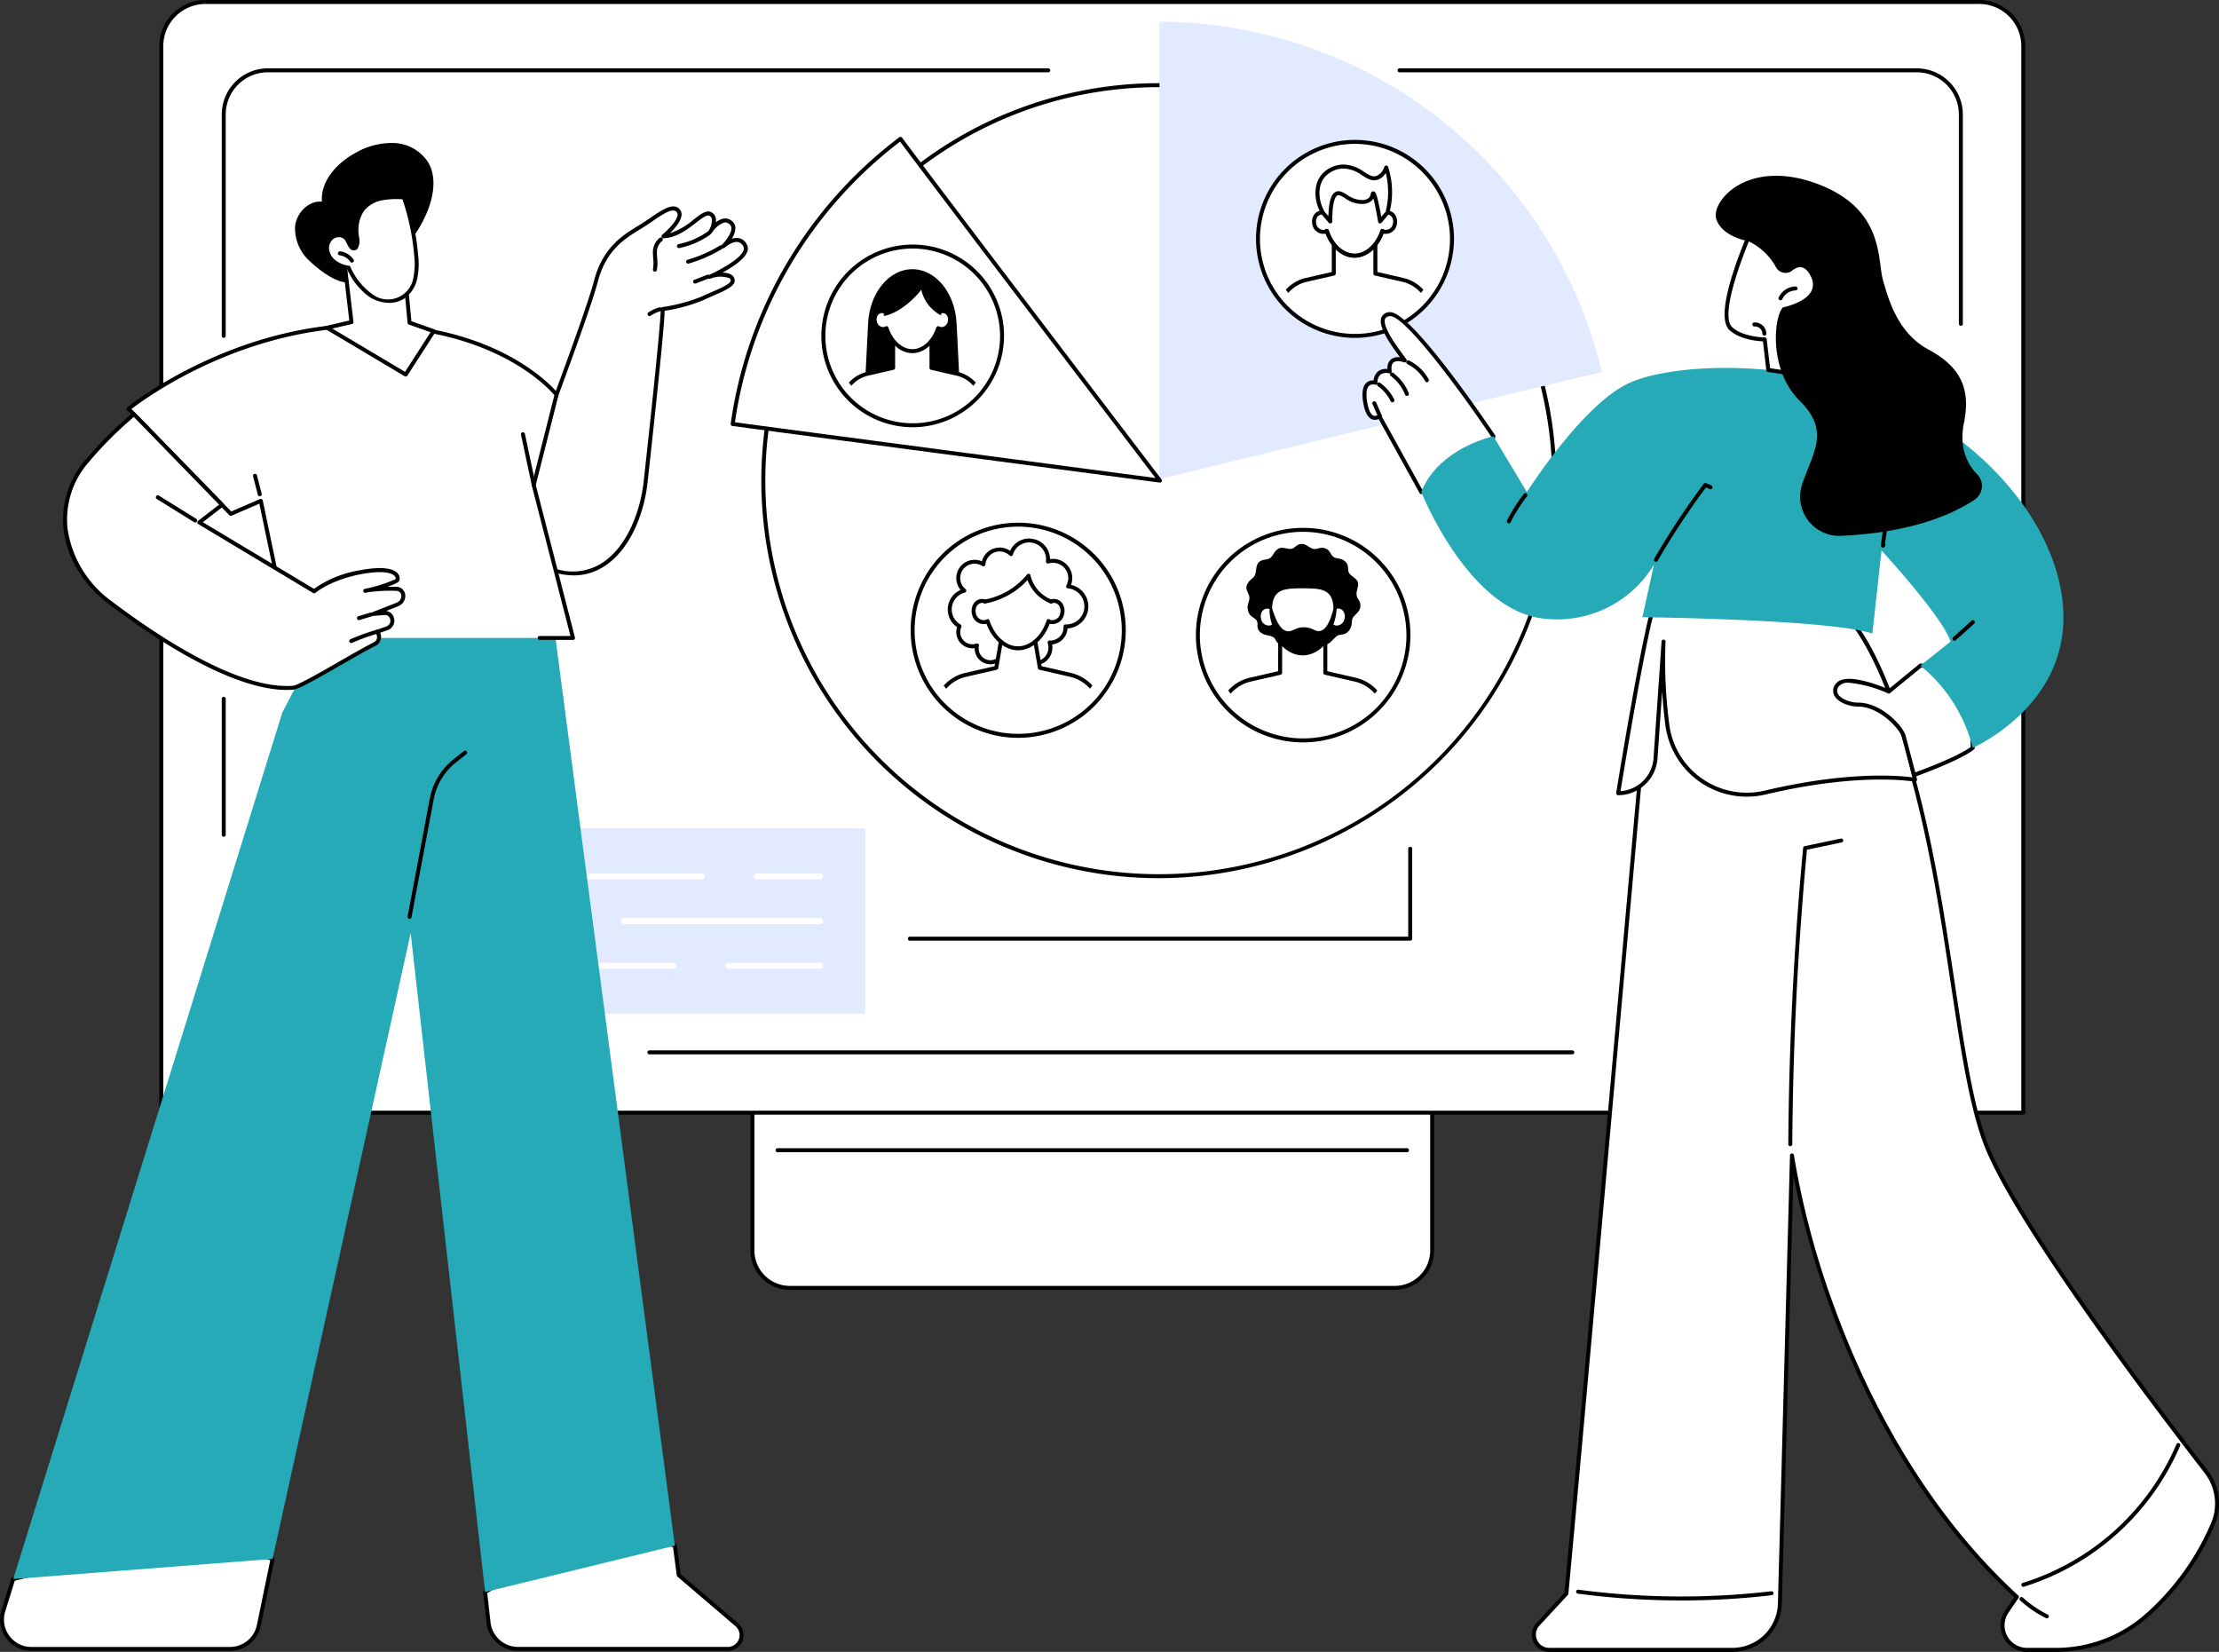 <svg id="Grupo_1101442" data-name="Grupo 1101442" xmlns="http://www.w3.org/2000/svg" xmlns:xlink="http://www.w3.org/1999/xlink" width="392.024" height="291.804" viewBox="0 0 392.024 291.804">
  <rect x="0" y="0" width="392.024" height="291.804" fill="#333333" stroke="none"/>
  <defs>
    <clipPath id="clip-path">
      <rect id="Rectángulo_402249" data-name="Rectángulo 402249" width="392.024" height="291.804" fill="none"/>
    </clipPath>
    <clipPath id="clip-path-2">
      <path id="Trazado_877529" data-name="Trazado 877529" d="M923.754,299.241a13.884,13.884,0,1,0,13.884-13.825,13.854,13.854,0,0,0-13.884,13.825" transform="translate(-923.754 -285.416)" fill="none"/>
    </clipPath>
    <clipPath id="clip-path-4">
      <path id="Trazado_877538" data-name="Trazado 877538" d="M1406.282,185.532a15.073,15.073,0,1,0,15.073-15.009,15.041,15.041,0,0,0-15.073,15.009" transform="translate(-1406.282 -170.523)" fill="none"/>
    </clipPath>
    <clipPath id="clip-path-6">
      <path id="Trazado_877553" data-name="Trazado 877553" d="M1025.363,612.089a16.358,16.358,0,1,0,16.358-16.337,16.347,16.347,0,0,0-16.358,16.337" transform="translate(-1025.363 -595.752)" fill="none"/>
    </clipPath>
    <clipPath id="clip-path-8">
      <path id="Trazado_877561" data-name="Trazado 877561" d="M1340.747,617.771a16.358,16.358,0,1,0,16.358-16.289,16.324,16.324,0,0,0-16.358,16.289" transform="translate(-1340.747 -601.482)" fill="none"/>
    </clipPath>
  </defs>
  <g id="Grupo_1101425" data-name="Grupo 1101425">
    <g id="Grupo_1101424" data-name="Grupo 1101424" clip-path="url(#clip-path)">
      <path id="Trazado_877507" data-name="Trazado 877507" d="M947.125,1259.182H840.247a6.605,6.605,0,0,1-6.605-6.6V1227.4H953.731v25.18a6.605,6.605,0,0,1-6.605,6.6" transform="translate(-700.713 -1031.682)" fill="#fff"/>
      <path id="Trazado_877508" data-name="Trazado 877508" d="M945.276,1257.685H838.4a6.964,6.964,0,0,1-6.956-6.956V1225.55a.35.35,0,0,1,.351-.351H951.881a.351.351,0,0,1,.351.351v25.179a6.964,6.964,0,0,1-6.956,6.956M832.143,1225.9v24.829a6.262,6.262,0,0,0,6.255,6.255H945.276a6.262,6.262,0,0,0,6.255-6.255V1225.9Z" transform="translate(-698.864 -1029.834)"/>
      <path id="Trazado_877509" data-name="Trazado 877509" d="M970.992,1272.721H859.851a.351.351,0,1,1,0-.7H970.992a.351.351,0,1,1,0,.7" transform="translate(-722.448 -1069.189)"/>
      <path id="Trazado_877510" data-name="Trazado 877510" d="M507.672,198.4H178.722V9.993A7.794,7.794,0,0,1,186.516,2.2H499.878a7.793,7.793,0,0,1,7.793,7.794Z" transform="translate(-150.224 -1.848)" fill="#fff"/>
      <path id="Trazado_877511" data-name="Trazado 877511" d="M505.824,196.9H176.874a.351.351,0,0,1-.351-.351V8.144A8.153,8.153,0,0,1,184.667,0H498.03a8.153,8.153,0,0,1,8.144,8.144V196.549a.351.351,0,0,1-.351.351m-328.6-.7H505.473V8.144A7.451,7.451,0,0,0,498.03.7H184.667a7.451,7.451,0,0,0-7.443,7.443Z" transform="translate(-148.375)"/>
      <path id="Trazado_877512" data-name="Trazado 877512" d="M1647.823,121.193a.351.351,0,0,1-.351-.351V83.849a7.451,7.451,0,0,0-7.443-7.443H1548.64a.351.351,0,0,1,0-.7h91.389a8.153,8.153,0,0,1,8.144,8.144v36.994a.35.35,0,0,1-.35.351" transform="translate(-1301.407 -63.633)"/>
      <path id="Trazado_877513" data-name="Trazado 877513" d="M246.058,123.32a.351.351,0,0,1-.351-.351V83.849a8.153,8.153,0,0,1,8.144-8.144h137.9a.351.351,0,0,1,0,.7h-137.9a7.451,7.451,0,0,0-7.443,7.443V122.97a.351.351,0,0,1-.351.351" transform="translate(-206.528 -63.633)"/>
      <path id="Trazado_877514" data-name="Trazado 877514" d="M246.058,796.495a.351.351,0,0,1-.351-.351V772.1a.351.351,0,0,1,.7,0v24.048a.351.351,0,0,1-.351.351" transform="translate(-206.528 -648.687)"/>
      <path id="Trazado_877515" data-name="Trazado 877515" d="M880.791,1164.326h-163a.351.351,0,1,1,0-.7h163a.351.351,0,1,1,0,.7" transform="translate(-603.038 -978.079)"/>
      <path id="Trazado_877516" data-name="Trazado 877516" d="M984.6,164.21a69.949,69.949,0,1,1-69.948-69.866A69.907,69.907,0,0,1,984.6,164.21" transform="translate(-710.011 -79.3)" fill="#fff"/>
      <path id="Trazado_877517" data-name="Trazado 877517" d="M912.8,232.578a70.217,70.217,0,1,1,70.3-70.217,70.338,70.338,0,0,1-70.3,70.217m0-139.732a69.515,69.515,0,1,0,69.6,69.515,69.635,69.635,0,0,0-69.6-69.515" transform="translate(-708.163 -77.451)"/>
      <path id="Trazado_877518" data-name="Trazado 877518" d="M1362.791,85.994a80.556,80.556,0,0,0-78.163-61.9V104.89s65.132-15.891,78.163-18.9" transform="translate(-1079.787 -20.255)" fill="#e2eaff"/>
      <path id="Trazado_877519" data-name="Trazado 877519" d="M841.412,153.829A75.98,75.98,0,0,0,811.764,204.2c18.5,2.473,75.486,10,75.486,10s-38.322-50.247-45.837-60.367" transform="translate(-682.324 -129.3)" fill="#fff"/>
      <path id="Trazado_877520" data-name="Trazado 877520" d="M885.4,212.7a.341.341,0,0,1-.046,0c-.57-.075-57.2-7.554-75.486-10a.351.351,0,0,1-.3-.4,76.729,76.729,0,0,1,29.785-50.6.351.351,0,0,1,.492.072c7.428,10,45.451,59.86,45.834,60.363a.351.351,0,0,1-.279.563m-75.089-10.65c17.4,2.324,67.222,8.906,74.3,9.841-4.536-5.949-37.716-49.472-45.118-59.416a76.034,76.034,0,0,0-29.181,49.575" transform="translate(-680.475 -127.452)"/>
      <path id="Trazado_877521" data-name="Trazado 877521" d="M943.116,288.913a15.852,15.852,0,1,1-15.851-15.785,15.818,15.818,0,0,1,15.851,15.785" transform="translate(-766.083 -229.576)" fill="#fff"/>
      <path id="Trazado_877522" data-name="Trazado 877522" d="M925.415,303.2a16.136,16.136,0,1,1,16.2-16.135,16.187,16.187,0,0,1-16.2,16.135m0-31.569a15.434,15.434,0,1,0,15.5,15.434,15.485,15.485,0,0,0-15.5-15.434" transform="translate(-764.234 -227.727)"/>
    </g>
  </g>
  <g id="Grupo_1101427" data-name="Grupo 1101427" transform="translate(147.298 45.511)">
    <g id="Grupo_1101426" data-name="Grupo 1101426" clip-path="url(#clip-path-2)">
      <path id="Trazado_877523" data-name="Trazado 877523" d="M974.929,319.483l-.589-11.71c-.27-5.37-3.688-9.545-7.815-9.545s-7.545,4.175-7.815,9.545l-.589,11.71Z" transform="translate(-952.642 -296.185)"/>
      <path id="Trazado_877524" data-name="Trazado 877524" d="M949.519,383.062a5.962,5.962,0,0,0-4.4-4.143l-4.467-1.025v-5.618h-6.772v5.618l-4.467,1.025a5.962,5.962,0,0,0-4.4,4.143l-1.7,8.964h27.907Z" transform="translate(-923.386 -358.427)" fill="#fff"/>
      <path id="Trazado_877525" data-name="Trazado 877525" d="M949.374,390.528H921.467a.35.35,0,0,1-.344-.416l1.7-8.964a6.325,6.325,0,0,1,4.663-4.419l4.194-.962v-5.339a.351.351,0,0,1,.351-.351h6.772a.351.351,0,0,1,.351.351v5.339l4.195.962a6.316,6.316,0,0,1,4.655,4.387c0,.01.006.021.008.032l1.7,8.964a.35.35,0,0,1-.344.416m-27.484-.7h27.06l-1.622-8.531a5.614,5.614,0,0,0-4.133-3.884l-4.467-1.024a.351.351,0,0,1-.272-.342v-5.267h-6.07v5.267a.351.351,0,0,1-.272.342l-4.467,1.024a5.615,5.615,0,0,0-4.139,3.9Z" transform="translate(-921.537 -356.577)"/>
      <path id="Trazado_877526" data-name="Trazado 877526" d="M981.363,317.514a1.211,1.211,0,0,0-.728.051c-.2-3.12-2.334-5.236-4.943-5.236s-4.747,2.116-4.943,5.236a1.211,1.211,0,0,0-.728-.051,1.626,1.626,0,0,0,.777,3.114,1.173,1.173,0,0,0,.328-.138c.755,2.3,2.515,4.068,4.566,4.068s3.812-1.764,4.566-4.068a1.173,1.173,0,0,0,.327.138,1.626,1.626,0,0,0,.777-3.114" transform="translate(-961.809 -308.038)" fill="#fff"/>
      <path id="Trazado_877527" data-name="Trazado 877527" d="M973.845,323.059c-1.988,0-3.868-1.572-4.772-3.95l-.037.01a1.853,1.853,0,0,1-2.139-1.484,2.081,2.081,0,0,1,.21-1.567,1.6,1.6,0,0,1,.983-.743,1.515,1.515,0,0,1,.5-.038c.357-3.012,2.514-5.157,5.256-5.157s4.9,2.145,5.257,5.157a1.527,1.527,0,0,1,.5.038,1.6,1.6,0,0,1,.983.743,2.081,2.081,0,0,1,.21,1.567,1.855,1.855,0,0,1-2.139,1.484l-.037-.01c-.9,2.378-2.785,3.95-4.773,3.95m-4.566-4.769a.351.351,0,0,1,.333.242c.75,2.289,2.451,3.826,4.233,3.826s3.484-1.538,4.233-3.826a.351.351,0,0,1,.515-.191.825.825,0,0,0,.23.1,1.159,1.159,0,0,0,1.29-.973,1.376,1.376,0,0,0-.131-1.036.9.9,0,0,0-.55-.424.858.858,0,0,0-.518.038.351.351,0,0,1-.475-.306c-.179-2.843-2.111-4.907-4.594-4.907s-4.414,2.064-4.593,4.907a.351.351,0,0,1-.475.306.859.859,0,0,0-.519-.038.9.9,0,0,0-.551.424,1.377,1.377,0,0,0-.131,1.036,1.159,1.159,0,0,0,1.29.973.825.825,0,0,0,.23-.1.351.351,0,0,1,.182-.051" transform="translate(-959.962 -306.188)"/>
      <path id="Trazado_877528" data-name="Trazado 877528" d="M979.1,313.859c2.472-.463,5.049-2.656,6.6-4.631a6.78,6.78,0,0,0,3.5,4.524s.778-6.983-5.066-6.758-5.026,6.865-5.026,6.865" transform="translate(-970.24 -303.549)"/>
    </g>
  </g>
  <g id="Grupo_1101429" data-name="Grupo 1101429">
    <g id="Grupo_1101428" data-name="Grupo 1101428" clip-path="url(#clip-path)">
      <path id="Trazado_877530" data-name="Trazado 877530" d="M1427.3,174.319a17.209,17.209,0,1,1-17.209-17.136,17.173,17.173,0,0,1,17.209,17.136" transform="translate(-1170.782 -132.119)" fill="#fff"/>
      <path id="Trazado_877531" data-name="Trazado 877531" d="M1408.245,189.957a17.487,17.487,0,1,1,17.56-17.487,17.543,17.543,0,0,1-17.56,17.487m0-34.273A16.786,16.786,0,1,0,1425.1,172.47a16.841,16.841,0,0,0-16.858-16.786" transform="translate(-1168.933 -130.27)"/>
    </g>
  </g>
  <g id="Grupo_1101431" data-name="Grupo 1101431" transform="translate(224.239 27.191)">
    <g id="Grupo_1101430" data-name="Grupo 1101430" clip-path="url(#clip-path-4)">
      <path id="Trazado_877532" data-name="Trazado 877532" d="M1434.255,284.766h-30.3a.351.351,0,0,1-.344-.416l1.85-9.732a6.835,6.835,0,0,1,5.039-4.774l4.577-1.05v-5.819a.351.351,0,0,1,.351-.351h7.351a.351.351,0,0,1,.351.351v5.819l4.577,1.05a6.827,6.827,0,0,1,5.031,4.742.3.3,0,0,1,.008.032l1.85,9.732a.351.351,0,0,1-.345.416m-29.873-.7h29.45l-1.768-9.3a6.126,6.126,0,0,0-4.51-4.238l-4.85-1.112a.351.351,0,0,1-.272-.342v-5.748h-6.65v5.748a.351.351,0,0,1-.272.342l-4.849,1.112a6.125,6.125,0,0,0-4.515,4.254Z" transform="translate(-1404.033 -247.937)"/>
      <path id="Trazado_877533" data-name="Trazado 877533" d="M1469.133,206.36a1.3,1.3,0,0,0-.782.055c-.212-3.354-2.51-5.629-5.315-5.629s-5.1,2.275-5.315,5.629a1.3,1.3,0,0,0-.782-.055,1.748,1.748,0,0,0,.836,3.348,1.269,1.269,0,0,0,.352-.149c.812,2.477,2.7,4.374,4.909,4.374s4.1-1.9,4.91-4.374a1.261,1.261,0,0,0,.352.149,1.748,1.748,0,0,0,.836-3.348" transform="translate(-1447.963 -195.96)" fill="#fff"/>
      <path id="Trazado_877534" data-name="Trazado 877534" d="M1461.19,212.435c-2.132,0-4.151-1.694-5.115-4.253l-.062.017a1.965,1.965,0,0,1-2.268-1.577,2.213,2.213,0,0,1,.224-1.665,1.692,1.692,0,0,1,1.04-.787,1.614,1.614,0,0,1,.553-.038c.373-3.239,2.686-5.547,5.628-5.547s5.255,2.309,5.628,5.547a1.615,1.615,0,0,1,.554.038,1.694,1.694,0,0,1,1.041.787,2.212,2.212,0,0,1,.223,1.665,1.967,1.967,0,0,1-2.268,1.577l-.062-.017c-.964,2.559-2.982,4.252-5.115,4.252m-4.91-5.075a.35.35,0,0,1,.333.242c.81,2.472,2.649,4.132,4.576,4.132s3.767-1.661,4.576-4.132a.351.351,0,0,1,.515-.191.92.92,0,0,0,.254.108,1.274,1.274,0,0,0,1.419-1.066,1.507,1.507,0,0,0-.144-1.134.992.992,0,0,0-.608-.468.947.947,0,0,0-.573.042.351.351,0,0,1-.475-.306c-.193-3.072-2.281-5.3-4.965-5.3s-4.771,2.229-4.965,5.3a.351.351,0,0,1-.475.306.956.956,0,0,0-.573-.042.991.991,0,0,0-.608.468,1.506,1.506,0,0,0-.144,1.134,1.271,1.271,0,0,0,1.419,1.066.908.908,0,0,0,.255-.108.348.348,0,0,1,.181-.051" transform="translate(-1446.117 -194.11)"/>
      <path id="Trazado_877535" data-name="Trazado 877535" d="M1473.079,258.688c-2.231,0-4.338-1.855-5.243-4.615a.351.351,0,1,1,.666-.218c.81,2.472,2.649,4.132,4.576,4.132s3.767-1.661,4.576-4.132a.351.351,0,0,1,.667.218c-.9,2.761-3.011,4.615-5.243,4.615" transform="translate(-1458.007 -240.363)"/>
      <path id="Trazado_877536" data-name="Trazado 877536" d="M1460.637,186.12c-1.338,1.591-1.366,4.188-.076,6.516l1.321,1.546c-.013-3.759.613-4.772,1.221-4.957,1-.306,2.192,1.569,4.369,1.523a2.084,2.084,0,0,0,1.528-.539c.391-.437.332-.972.45-.983.194-.019.546,1,1.221,4.957l1.3-1.558a14.219,14.219,0,0,0-.207-7.972,2.964,2.964,0,0,1-1.61,1.822c-1.757.579-3.074-2-5.89-1.991a4.874,4.874,0,0,0-3.632,1.638" transform="translate(-1451.109 -182.256)" fill="#fff"/>
      <path id="Trazado_877537" data-name="Trazado 877537" d="M1460.071,192.683a.351.351,0,0,1-.267-.123l-1.321-1.546a.4.4,0,0,1-.04-.058c-1.354-2.442-1.308-5.22.114-6.911a5.211,5.211,0,0,1,3.9-1.763h.009a6.465,6.465,0,0,1,3.559,1.289c.84.533,1.505.954,2.213.72a2.565,2.565,0,0,0,1.4-1.621.35.35,0,0,1,.658.026,14.576,14.576,0,0,1,.212,8.168.349.349,0,0,1-.07.136l-1.3,1.558a.351.351,0,0,1-.615-.166c-.4-2.329-.666-3.519-.835-4.126a1.669,1.669,0,0,1-.229.328,2.413,2.413,0,0,1-1.782.656,5.3,5.3,0,0,1-3.024-1.039c-.51-.317-.951-.59-1.25-.5s-.986.722-.972,4.62a.35.35,0,0,1-.351.352m7.633-5.663c.337,0,.635.34,1.372,4.508l.769-.918a13.867,13.867,0,0,0,.021-6.85,2.685,2.685,0,0,1-1.409,1.2c-1.025.338-1.891-.212-2.808-.793a5.807,5.807,0,0,0-3.183-1.18h-.008a4.491,4.491,0,0,0-3.364,1.513c-1.231,1.464-1.252,3.907-.055,6.089l.692.809c.076-2.685.545-4.076,1.458-4.355.6-.184,1.168.167,1.824.574a4.7,4.7,0,0,0,2.639.934,1.764,1.764,0,0,0,1.275-.423,1.312,1.312,0,0,0,.276-.616c.039-.17.105-.454.4-.482.033,0,.066-.006.1-.006m-8.878-2.75h0Z" transform="translate(-1449.298 -180.407)"/>
    </g>
  </g>
  <g id="Grupo_1101433" data-name="Grupo 1101433">
    <g id="Grupo_1101432" data-name="Grupo 1101432" clip-path="url(#clip-path)">
      <path id="Trazado_877539" data-name="Trazado 877539" d="M1048.176,599.883a18.676,18.676,0,1,1-18.676-18.652,18.664,18.664,0,0,1,18.676,18.652" transform="translate(-849.642 -488.55)" fill="#fff"/>
      <path id="Trazado_877540" data-name="Trazado 877540" d="M1027.652,617.037a19,19,0,1,1,19.027-19,19.037,19.037,0,0,1-19.027,19m0-37.305a18.3,18.3,0,1,0,18.325,18.3,18.335,18.335,0,0,0-18.325-18.3" transform="translate(-847.794 -486.701)"/>
    </g>
  </g>
  <g id="Grupo_1101435" data-name="Grupo 1101435" transform="translate(163.5 94.996)">
    <g id="Grupo_1101434" data-name="Grupo 1101434" clip-path="url(#clip-path-6)">
      <path id="Trazado_877541" data-name="Trazado 877541" d="M1073.171,606.923a3.047,3.047,0,0,0-3.567-4.384,3.338,3.338,0,0,0-6.523-1.318,5.5,5.5,0,0,1-6.438,1.349,2.876,2.876,0,0,0-1.81,5.115,3.414,3.414,0,0,0-.845,6.278,2.5,2.5,0,0,0,3.093,3.4,2.421,2.421,0,1,0,4.781.537c0-1.336,2.589-1.734,2.589-.191a2.8,2.8,0,1,0,5.45-.883c.048,0,.1.007.145.007a2.671,2.671,0,0,0,2.672-2.669c0-.059-.005-.116-.009-.174.045,0,.089.007.134.007a3.544,3.544,0,0,0,.327-7.073" transform="translate(-1047.97 -598.32)" fill="#fff"/>
      <path id="Trazado_877542" data-name="Trazado 877542" d="M1065.4,619a3.15,3.15,0,0,1-3.149-3.145c0-.561-.469-.645-.749-.645-.55,0-1.138.336-1.138.835a2.772,2.772,0,0,1-5.545,0c0-.026,0-.052,0-.078a2.793,2.793,0,0,1-.4.029,2.858,2.858,0,0,1-2.856-2.853,2.81,2.81,0,0,1,.144-.892,3.763,3.763,0,0,1,.625-6.568,3.228,3.228,0,0,1,3.756-5.047,3.254,3.254,0,0,1,3.132-2.44,3.21,3.21,0,0,1,1.853.585,3.69,3.69,0,0,1,7.057,1.458,3.394,3.394,0,0,1,3.705,4.555,3.895,3.895,0,0,1-.62,7.693,3.027,3.027,0,0,1-2.715,2.827,3.111,3.111,0,0,1,.048.54A3.15,3.15,0,0,1,1065.4,619m-3.9-4.49a1.326,1.326,0,0,1,1.45,1.346,2.447,2.447,0,1,0,4.767-.772.351.351,0,0,1,.352-.461l.049,0c.025,0,.051,0,.077,0a2.322,2.322,0,0,0,2.321-2.318c0-.038,0-.075-.005-.113l0-.038a.351.351,0,0,1,.363-.373l.065,0,.056,0a3.193,3.193,0,0,0,.295-6.373.351.351,0,0,1-.275-.52,2.7,2.7,0,0,0-3.157-3.879.351.351,0,0,1-.452-.375,3.09,3.09,0,0,0,.023-.355,2.989,2.989,0,0,0-5.86-.826.351.351,0,0,1-.582.154,2.518,2.518,0,0,0-1.766-.72,2.543,2.543,0,0,0-2.52,2.307.351.351,0,0,1-.539.265,2.526,2.526,0,0,0-2.957,4.088.351.351,0,0,1-.134.612,3.063,3.063,0,0,0-.758,5.634.351.351,0,0,1,.145.45,2.128,2.128,0,0,0-.195.889,2.151,2.151,0,0,0,2.854,2.033.35.35,0,0,1,.455.409,2.07,2.07,0,1,0,4.089.459,1.721,1.721,0,0,1,1.84-1.537" transform="translate(-1046.12 -596.471)"/>
      <path id="Trazado_877543" data-name="Trazado 877543" d="M1050.539,736.4l-9.252-2.128-9.252,2.128a7.033,7.033,0,0,0-5.181,4.9l-2.008,10.593h32.881l-2.008-10.593a7.034,7.034,0,0,0-5.18-4.9" transform="translate(-1024.928 -712.183)" fill="#fff"/>
      <path id="Trazado_877544" data-name="Trazado 877544" d="M1055.878,750.391H1023a.35.35,0,0,1-.344-.416l2.008-10.593a7.4,7.4,0,0,1,5.446-5.172l9.252-2.128a.35.35,0,0,1,.158,0l9.252,2.128a7.388,7.388,0,0,1,5.439,5.14l2.016,10.625a.351.351,0,0,1-.345.416m-32.457-.7h32.034l-1.929-10.177a6.678,6.678,0,0,0-4.915-4.619l-9.173-2.11-9.173,2.11a6.686,6.686,0,0,0-4.922,4.652Z" transform="translate(-1023.08 -710.336)"/>
      <path id="Trazado_877545" data-name="Trazado 877545" d="M1103.231,705.573l1.234-7.18h5.415l1.22,7.1Z" transform="translate(-1090.814 -682.026)" fill="#fff"/>
      <path id="Trazado_877546" data-name="Trazado 877546" d="M1093.239,633.682a1.424,1.424,0,0,0-.858.06c-.232-3.687-2.75-6.187-5.824-6.187s-5.593,2.5-5.824,6.187a1.424,1.424,0,0,0-.858-.06,1.922,1.922,0,0,0,.916,3.68,1.39,1.39,0,0,0,.385-.163c.889,2.723,2.963,4.807,5.38,4.807s4.491-2.084,5.38-4.807a1.39,1.39,0,0,0,.385.163,1.922,1.922,0,0,0,.916-3.68" transform="translate(-1070.2 -622.484)" fill="#fff"/>
      <path id="Trazado_877547" data-name="Trazado 877547" d="M1080.734,665.827a1.423,1.423,0,0,0-.858-.06,1.922,1.922,0,0,0,.916,3.68,1.379,1.379,0,0,0,.386-.163c.889,2.723,2.963,4.807,5.38,4.807s4.491-2.084,5.38-4.807a1.38,1.38,0,0,0,.385.163,1.922,1.922,0,0,0,.916-3.68,1.422,1.422,0,0,0-.857.06Z" transform="translate(-1070.2 -654.569)" fill="#fff"/>
      <path id="Trazado_877548" data-name="Trazado 877548" d="M1084.708,672.594c-2.331,0-4.538-1.865-5.585-4.681-.032.01-.064.019-.1.027a2.121,2.121,0,0,1-2.445-1.708,2.415,2.415,0,0,1,.16-1.655,1.833,1.833,0,0,1,1.2-1,1.778,1.778,0,0,1,1.067.073.351.351,0,0,1-.251.655,1.078,1.078,0,0,0-.647-.047,1.143,1.143,0,0,0-.741.629,1.713,1.713,0,0,0-.108,1.174,1.427,1.427,0,0,0,1.6,1.2,1.022,1.022,0,0,0,.288-.122.35.35,0,0,1,.515.191c.892,2.731,2.92,4.565,5.047,4.565s4.155-1.835,5.047-4.565a.351.351,0,0,1,.516-.191,1.027,1.027,0,0,0,.288.122,1.428,1.428,0,0,0,1.6-1.2,1.713,1.713,0,0,0-.108-1.174,1.143,1.143,0,0,0-.741-.629,1.066,1.066,0,0,0-.647.047.351.351,0,0,1-.251-.655,1.777,1.777,0,0,1,1.067-.073,1.833,1.833,0,0,1,1.2,1,2.417,2.417,0,0,1,.16,1.655,2.122,2.122,0,0,1-2.446,1.708q-.048-.012-.1-.027c-1.047,2.816-3.254,4.681-5.585,4.681" transform="translate(-1068.35 -652.721)"/>
      <path id="Trazado_877549" data-name="Trazado 877549" d="M1091.425,642.388a13.062,13.062,0,0,0,7.673-4.547,6.5,6.5,0,0,0,3.975,4.547Z" transform="translate(-1080.891 -631.13)" fill="#fff"/>
      <path id="Trazado_877550" data-name="Trazado 877550" d="M1101.224,640.889a.352.352,0,0,1-.141-.03,7.054,7.054,0,0,1-4.008-4.111,13.482,13.482,0,0,1-7.434,4.135.351.351,0,0,1-.129-.689,12.618,12.618,0,0,0,7.462-4.418.35.35,0,0,1,.622.156,6.09,6.09,0,0,0,3.771,4.285.351.351,0,0,1-.142.672" transform="translate(-1079.042 -629.28)"/>
      <path id="Trazado_877551" data-name="Trazado 877551" d="M1146,713.854a.351.351,0,0,1-.345-.291l-.8-4.641a.351.351,0,0,1,.691-.119l.8,4.641a.351.351,0,0,1-.286.405.371.371,0,0,1-.06.005" transform="translate(-1125.795 -690.532)"/>
      <path id="Trazado_877552" data-name="Trazado 877552" d="M1102,714.087a.368.368,0,0,1-.059-.005.351.351,0,0,1-.286-.405l.79-4.6a.351.351,0,1,1,.691.119l-.79,4.6a.351.351,0,0,1-.345.291" transform="translate(-1089.486 -690.765)"/>
    </g>
  </g>
  <g id="Grupo_1101437" data-name="Grupo 1101437">
    <g id="Grupo_1101436" data-name="Grupo 1101436" clip-path="url(#clip-path)">
      <path id="Trazado_877554" data-name="Trazado 877554" d="M1363.56,605.6a18.677,18.677,0,1,1-18.676-18.6,18.637,18.637,0,0,1,18.676,18.6" transform="translate(-1114.736 -493.403)" fill="#fff"/>
      <path id="Trazado_877555" data-name="Trazado 877555" d="M1343.035,622.7a18.949,18.949,0,1,1,19.027-18.948,19.01,19.01,0,0,1-19.027,18.948m0-37.2a18.247,18.247,0,1,0,18.326,18.247,18.307,18.307,0,0,0-18.326-18.247" transform="translate(-1112.888 -491.555)"/>
    </g>
  </g>
  <g id="Grupo_1101439" data-name="Grupo 1101439" transform="translate(213.79 95.91)">
    <g id="Grupo_1101438" data-name="Grupo 1101438" clip-path="url(#clip-path-8)">
      <path id="Trazado_877556" data-name="Trazado 877556" d="M1401.019,613.62c-.082,1-1.017,1.377-1.347,2.023s.077,1.23-.662,2.222c-.724.971-1.519.524-2.115.945-.578.408-1.017,1.155-1.681,1.436-.641.271-1.421.044-2.121.183-.673.134-1.346.658-2.053.659-.678,0-1.319-.67-2.011-.8s-1.231.437-1.86.2c-1.265-.477-.952-1.082-1.518-1.452-.588-.385-1.7-.277-2.374-.938-.774-.761-.2-1.409-.571-2-.378-.606-1.246-.577-1.54-1.745-.273-1.089.288-1.6.247-2.325s-.742-1.395-.485-2.1c.4-1.082,1.087-1.137,1.417-1.783s.172-1.622.609-2.209c.577-.776,1.511-.464,2.107-.885.578-.408.666-1.168,1.462-1.655.718-.44,1.631.165,2.331.026.673-.134.877-.884,1.843-.868.824.015,1.347.756,2.039.888s1.207-.432,2.075-.105c.973.367.9,1.156,1.465,1.526.588.385,1.3.118,2.041.777.808.718.341,1.474.708,2.061.378.606,1.327.915,1.546,1.587s-.313,1.531-.228,2.253c.11.932.764,1,.675,2.078" transform="translate(-1374.474 -602.383)"/>
      <path id="Trazado_877557" data-name="Trazado 877557" d="M1371.262,725.595H1338.38a.35.35,0,0,1-.344-.416l2.008-10.562a7.388,7.388,0,0,1,5.447-5.158l4.991-1.145v-6.34a.351.351,0,0,1,.351-.351h7.979a.351.351,0,0,1,.351.351v6.34l4.991,1.145a7.379,7.379,0,0,1,5.439,5.125.3.3,0,0,1,.008.032l2.008,10.562a.35.35,0,0,1-.344.416m-32.458-.7h32.034l-1.926-10.129a6.678,6.678,0,0,0-4.918-4.622l-5.263-1.207a.351.351,0,0,1-.272-.342v-6.268h-7.277v6.268a.351.351,0,0,1-.272.342l-5.263,1.207a6.678,6.678,0,0,0-4.922,4.638Z" transform="translate(-1338.463 -685.656)"/>
      <path id="Trazado_877558" data-name="Trazado 877558" d="M1408.958,653.165a1.417,1.417,0,0,0-.85.059c-.229-3.641-2.723-3.683-5.768-3.683s-5.539.042-5.768,3.683a1.416,1.416,0,0,0-.849-.059,1.9,1.9,0,0,0,.907,3.634,1.366,1.366,0,0,0,.382-.161c.881,2.689,2.935,4.747,5.328,4.747s4.448-2.058,5.328-4.747a1.365,1.365,0,0,0,.382.161,1.9,1.9,0,0,0,.907-3.634" transform="translate(-1385.982 -641.878)" fill="#fff"/>
      <path id="Trazado_877559" data-name="Trazado 877559" d="M1400.494,659.887c-2.309,0-4.5-1.842-5.533-4.622l-.094.026a2.106,2.106,0,0,1-2.425-1.69,2.369,2.369,0,0,1,.239-1.784,1.807,1.807,0,0,1,1.111-.841,1.721,1.721,0,0,1,.621-.037c.428-3.6,3.3-3.6,6.081-3.6s5.652,0,6.081,3.6a1.723,1.723,0,0,1,.621.037,1.808,1.808,0,0,1,1.111.84,2.367,2.367,0,0,1,.24,1.785,2.105,2.105,0,0,1-2.426,1.69c-.031-.008-.062-.016-.093-.026-1.038,2.78-3.224,4.622-5.533,4.622m-5.328-5.448a.35.35,0,0,1,.333.242c.883,2.695,2.89,4.505,5,4.505s4.113-1.811,5-4.505a.351.351,0,0,1,.515-.191,1.022,1.022,0,0,0,.284.121,1.411,1.411,0,0,0,1.577-1.178,1.665,1.665,0,0,0-.16-1.253,1.1,1.1,0,0,0-.678-.521,1.054,1.054,0,0,0-.64.046.351.351,0,0,1-.475-.305c-.2-3.2-2.093-3.355-5.418-3.355s-5.217.156-5.418,3.354a.351.351,0,0,1-.474.306,1.057,1.057,0,0,0-.641-.046,1.1,1.1,0,0,0-.678.521,1.662,1.662,0,0,0-.159,1.253,1.408,1.408,0,0,0,1.576,1.178,1,1,0,0,0,.285-.121.351.351,0,0,1,.181-.051" transform="translate(-1384.136 -640.029)"/>
      <path id="Trazado_877560" data-name="Trazado 877560" d="M1406.59,668.659l.188-.4c1,3.9,2.107,4.834,2.949,4.945.9.118,1.4-.712,2.932-.7,1.482.013,1.942.809,2.8.657.784-.138,1.759-1.036,2.531-4.474l.426-.273a9.211,9.211,0,0,1-1.266,5.075c-.539.9-2.167,3.605-4.725,3.628-2.895.026-4.652-3.407-4.947-3.975a8.45,8.45,0,0,1-.892-4.48" transform="translate(-1396.072 -657.608)"/>
    </g>
  </g>
  <g id="Grupo_1101441" data-name="Grupo 1101441">
    <g id="Grupo_1101440" data-name="Grupo 1101440" clip-path="url(#clip-path)">
      <rect id="Rectángulo_402253" data-name="Rectángulo 402253" width="72.553" height="32.798" transform="translate(80.302 146.305)" fill="#e2eaff"/>
      <path id="Trazado_877562" data-name="Trazado 877562" d="M846.77,968.583h-11.2a.526.526,0,1,1,0-1.052h11.2a.526.526,0,0,1,0,1.052" transform="translate(-701.887 -813.253)" fill="#fff"/>
      <path id="Trazado_877563" data-name="Trazado 877563" d="M586.541,968.583H550.826a.526.526,0,1,1,0-1.052h35.715a.526.526,0,1,1,0,1.052" transform="translate(-462.552 -813.253)" fill="#fff"/>
      <path id="Trazado_877564" data-name="Trazado 877564" d="M722.967,1018.124H688.276a.526.526,0,0,1,0-1.052h34.691a.526.526,0,0,1,0,1.052" transform="translate(-578.084 -854.894)" fill="#fff"/>
      <path id="Trazado_877565" data-name="Trazado 877565" d="M564.816,1018.124h-13.99a.526.526,0,1,1,0-1.052h13.99a.526.526,0,1,1,0,1.052" transform="translate(-462.552 -854.894)" fill="#fff"/>
      <path id="Trazado_877566" data-name="Trazado 877566" d="M820.463,1067.666h-16.2a.526.526,0,1,1,0-1.052h16.2a.526.526,0,0,1,0,1.052" transform="translate(-675.581 -896.537)" fill="#fff"/>
      <path id="Trazado_877567" data-name="Trazado 877567" d="M581.55,1067.666H550.826a.526.526,0,1,1,0-1.052H581.55a.526.526,0,1,1,0,1.052" transform="translate(-462.552 -896.537)" fill="#fff"/>
      <path id="Trazado_877568" data-name="Trazado 877568" d="M1094.454,954.556h-88.43a.351.351,0,0,1,0-.7H1094.1V938.3a.351.351,0,0,1,.7,0v15.9a.351.351,0,0,1-.351.351" transform="translate(-845.313 -788.391)"/>
      <path id="Trazado_877569" data-name="Trazado 877569" d="M1740.695,694.654l-20.16-.641s-13.222,148.186-15.381,170.85l-5.022,5.432a2.685,2.685,0,0,0,1.971,4.507h32.345a8.428,8.428,0,0,0,8.425-8.2l2.132-79.129s6.463,47.432,39.733,77.979l-1.767,2.581a4.326,4.326,0,0,0,3.57,6.77h5.027a24.31,24.31,0,0,0,16.212-6.144,45.661,45.661,0,0,0,11.6-16.13,9.176,9.176,0,0,0-1.218-9.207c-8.6-11.11-32.548-42.662-38.545-56.953-7.346-17.507-6.4-62.29-23.349-90.636Z" transform="translate(-1428.433 -583.349)" fill="#fff"/>
      <path id="Trazado_877570" data-name="Trazado 877570" d="M1789.713,873.3h-5.028a4.677,4.677,0,0,1-3.859-7.319l1.6-2.33c-17.1-15.8-26.952-36.1-32.211-50.376a158.166,158.166,0,0,1-6.805-24.124l-2.037,75.607a8.732,8.732,0,0,1-8.775,8.542h-32.345a3.035,3.035,0,0,1-2.229-5.1l4.942-5.345c2.168-22.789,15.237-169.25,15.369-170.729a.351.351,0,0,1,.349-.32h.011l20.159.641h.013l15.577,1.078a.349.349,0,0,1,.277.17c10.568,17.675,14.243,41.988,17.2,61.524,1.83,12.11,3.411,22.568,6.175,29.156,5.894,14.045,28.887,44.453,38.5,56.875a9.526,9.526,0,0,1,1.263,9.559,45.765,45.765,0,0,1-11.691,16.254,24.621,24.621,0,0,1-16.446,6.233m-46.562-88.031a.351.351,0,0,1,.347.3,146.281,146.281,0,0,0,7.378,27.478c5.255,14.261,15.115,34.563,32.244,50.29a.351.351,0,0,1,.052.456l-1.767,2.581a3.976,3.976,0,0,0,3.28,6.222h5.028a23.924,23.924,0,0,0,15.979-6.055,45.078,45.078,0,0,0,11.513-16.006,8.825,8.825,0,0,0-1.173-8.854c-9.629-12.444-32.665-42.911-38.591-57.032-2.8-6.668-4.385-17.167-6.222-29.323-2.935-19.417-6.586-43.569-17.01-61.112l-15.387-1.064-19.823-.63c-.7,7.849-13.266,148.632-15.352,170.522a.349.349,0,0,1-.091.2l-5.022,5.432a2.334,2.334,0,0,0,1.714,3.918h32.345a8.034,8.034,0,0,0,8.074-7.86l2.133-79.129a.351.351,0,0,1,.331-.341h.02" transform="translate(-1426.578 -581.5)"/>
      <path id="Trazado_877571" data-name="Trazado 877571" d="M1981.7,983.289h0a.351.351,0,0,1-.349-.353c.11-17.4.99-35.016,2.616-52.345a.351.351,0,0,1,.277-.31l6.364-1.34a.351.351,0,1,1,.145.686l-6.111,1.287c-1.609,17.226-2.48,34.729-2.589,52.027a.351.351,0,0,1-.351.348" transform="translate(-1665.415 -780.809)"/>
      <path id="Trazado_877572" data-name="Trazado 877572" d="M2239.83,1624.077a.351.351,0,0,1-.1-.686,43.671,43.671,0,0,0,27.155-24.488.351.351,0,1,1,.646.273,44.38,44.38,0,0,1-27.6,24.886.337.337,0,0,1-.1.016" transform="translate(-1882.382 -1343.768)"/>
      <path id="Trazado_877573" data-name="Trazado 877573" d="M2242.292,1772.957a.348.348,0,0,1-.157-.037,20.342,20.342,0,0,1-4.565-3.125.351.351,0,0,1,.471-.52,19.635,19.635,0,0,0,4.407,3.018.351.351,0,0,1-.157.664" transform="translate(-1880.681 -1487.079)"/>
      <path id="Trazado_877574" data-name="Trazado 877574" d="M1764.832,1762.981a138.737,138.737,0,0,1-18.251-1.2.351.351,0,0,1,.093-.7,138.122,138.122,0,0,0,34.081.278.351.351,0,0,1,.081.7,138.708,138.708,0,0,1-16,.926" transform="translate(-1467.823 -1480.265)"/>
      <path id="Trazado_877575" data-name="Trazado 877575" d="M1833.4,671s6.682,6.207,11.866,28.719c0,0-9.357-1.8-26.421,2.246a14.161,14.161,0,0,1-17.35-12.016,86.232,86.232,0,0,1-.655-14.641l-1.419,20.625a6.617,6.617,0,0,1-6.6,6.162s4.513-27.926,6.419-33.516Z" transform="translate(-1506.944 -561.975)" fill="#fff"/>
      <path id="Trazado_877576" data-name="Trazado 877576" d="M1813.715,700.854a14.5,14.5,0,0,1-14.416-12.707q-.375-3.04-.56-5.9l-.816,11.864a6.989,6.989,0,0,1-6.952,6.489.351.351,0,0,1-.346-.407c.185-1.141,4.539-28.019,6.433-33.573a.351.351,0,0,1,.356-.237l34.163,2.418a.348.348,0,0,1,.214.093c.276.256,6.821,6.538,11.97,28.9a.351.351,0,0,1-.408.423c-.093-.018-9.5-1.735-26.274,2.243a14.577,14.577,0,0,1-3.363.393m-14.724-27.741h.021a.351.351,0,0,1,.33.368,85.228,85.228,0,0,0,.652,14.58,13.81,13.81,0,0,0,16.921,11.717c14.708-3.487,23.831-2.628,26.043-2.329-4.761-20.36-10.786-27.146-11.563-27.954l-33.759-2.39c-1.789,5.631-5.687,29.32-6.252,32.782a6.288,6.288,0,0,0,5.837-5.822l1.419-20.625a.351.351,0,0,1,.35-.327" transform="translate(-1505.095 -560.127)"/>
      <path id="Trazado_877577" data-name="Trazado 877577" d="M2056.879,737.407h-8.62l-5.594,4.58s-7.237-3.2-8.952-1.292,1.124,3.59,3.51,3.59c3.972,0,7.644,4.041,8.082,5.576l1.8,6.865s8.066-2.882,10.4-4.8Z" transform="translate(-1708.985 -619.823)" fill="#fff"/>
      <path id="Trazado_877578" data-name="Trazado 877578" d="M2045.254,755.228a.35.35,0,0,1-.339-.261l-1.8-6.865c-.388-1.361-3.961-5.315-7.743-5.315-1.629,0-3.658-.771-4.232-2.06a1.863,1.863,0,0,1,.461-2.115c1.722-1.915,7.8.539,9.156,1.12l5.428-4.444a.351.351,0,0,1,.222-.079h8.619a.351.351,0,0,1,.35.336l.629,14.515a.35.35,0,0,1-.127.286c-2.352,1.938-10.171,4.745-10.5,4.863a.353.353,0,0,1-.118.02m-11.509-16.647a2.16,2.16,0,0,0-1.628.5,1.2,1.2,0,0,0-.342,1.361c.4.891,2.042,1.644,3.591,1.644,4.135,0,7.926,4.1,8.419,5.831l1.709,6.5c1.551-.57,7.678-2.877,9.8-4.506l-.607-14h-8.158l-5.5,4.5a.351.351,0,0,1-.364.049,21.622,21.622,0,0,0-6.922-1.878" transform="translate(-1707.13 -617.975)"/>
      <path id="Trazado_877579" data-name="Trazado 877579" d="M1533.386,374.937l1.125-5.381s-14.79-21.993-18.338-21.562,1.8,6.874,2.688,8.171c0,0-3.085-1.188-2.658,1.944a1.875,1.875,0,0,0-2.515,2s-2.486-.779-1.836,3.351,2.527,2.572,2.527,2.572l7.406,13.393Z" transform="translate(-1270.687 -292.499)" fill="#fff"/>
      <path id="Trazado_877580" data-name="Trazado 877580" d="M1519.94,377.931a.35.35,0,0,1-.307-.181l-7.231-13.077a1.463,1.463,0,0,1-1.14.066c-.789-.3-1.328-1.331-1.6-3.07-.265-1.686-.057-2.837.618-3.419a1.718,1.718,0,0,1,1.242-.391,2.256,2.256,0,0,1,.858-1.655,2.326,2.326,0,0,1,1.59-.362,1.973,1.973,0,0,1,.636-1.718,2.154,2.154,0,0,1,1.573-.35c-2.084-2.8-3.91-5.591-3.274-7.077a1.571,1.571,0,0,1,1.382-.892,1.038,1.038,0,0,1,.125-.007c3.827,0,17.038,19.477,18.547,21.722a.349.349,0,0,1,.052.268l-1.125,5.381a.351.351,0,0,1-.217.255l-11.6,4.484a.35.35,0,0,1-.126.024m-7.405-14.093a.352.352,0,0,1,.307.18l7.257,13.125,11.14-4.3,1.055-5.049c-5.9-8.766-15.479-21.587-17.922-21.287-.654.08-.781.375-.822.472-.57,1.332,2.2,5.046,3.239,6.444.225.3.406.546.518.709a.351.351,0,0,1-.415.526c-.343-.13-1.343-.381-1.852.023-.326.259-.439.779-.334,1.546a.351.351,0,0,1-.449.383,1.911,1.911,0,0,0-1.469.171,1.812,1.812,0,0,0-.593,1.5.351.351,0,0,1-.456.325,1.167,1.167,0,0,0-1.006.187c-.327.286-.658,1-.378,2.775.3,1.924.851,2.405,1.151,2.521a.916.916,0,0,0,.807-.165.355.355,0,0,1,.222-.078m19.008,9.259h0Z" transform="translate(-1268.844 -290.659)"/>
      <path id="Trazado_877581" data-name="Trazado 877581" d="M1561.672,403.061a.35.35,0,0,1-.309-.184,7.205,7.205,0,0,0-3.149-3.016.351.351,0,0,1,.308-.63,7.913,7.913,0,0,1,3.458,3.312.351.351,0,0,1-.308.518" transform="translate(-1309.583 -335.542)"/>
      <path id="Trazado_877582" data-name="Trazado 877582" d="M1542.988,416.741a.351.351,0,0,1-.327-.223,7.594,7.594,0,0,0-2.528-3.295.351.351,0,0,1,.417-.564,8.3,8.3,0,0,1,2.765,3.6.351.351,0,0,1-.326.479" transform="translate(-1294.431 -346.801)"/>
      <path id="Trazado_877583" data-name="Trazado 877583" d="M1528.378,427.268a.35.35,0,0,1-.315-.2,7.144,7.144,0,0,0-2.256-2.659.351.351,0,1,1,.407-.571,7.849,7.849,0,0,1,2.478,2.921.351.351,0,0,1-.314.505" transform="translate(-1282.385 -356.203)"/>
      <path id="Trazado_877584" data-name="Trazado 877584" d="M1521.8,447.531a.351.351,0,0,1-.322-.21l-1.026-2.346a.351.351,0,0,1,.643-.281l1.026,2.346a.35.35,0,0,1-.181.462.346.346,0,0,1-.14.03" transform="translate(-1277.982 -373.608)"/>
      <path id="Trazado_877585" data-name="Trazado 877585" d="M1587.439,419.642s-9.755,2.142-12.727,9.865c0,0,8.45,21.3,21.974,22.385a19.918,19.918,0,0,0,19.128-9.566l-2.042,9.287s33.066.364,40.631,2.89l1.613-14.678s10.916,11.851,12.188,16.1l-5.316,4.247a27.391,27.391,0,0,1,9.249,14.515s16.471-7.167,16.008-23.673-16.192-33-33.742-39.106-35.776-4.864-42.854-1.714c-8.3,3.7-18.185,19.316-18.185,19.316Z" transform="translate(-1323.615 -342.585)" fill="#26aab7"/>
      <path id="Trazado_877586" data-name="Trazado 877586" d="M1669.8,551.662a.351.351,0,0,1-.312-.51,29.485,29.485,0,0,1,2.962-4.683.351.351,0,1,1,.555.429,28.808,28.808,0,0,0-2.891,4.572.35.35,0,0,1-.313.192" transform="translate(-1403.244 -459.218)"/>
      <path id="Trazado_877587" data-name="Trazado 877587" d="M2084.312,573.253a.351.351,0,0,1-.349-.385,38.915,38.915,0,0,1,.984-5.691.351.351,0,0,1,.68.171,38.341,38.341,0,0,0-.935,5.27.35.35,0,0,1-.046.448l-.09.088a.351.351,0,0,1-.245.1" transform="translate(-1751.662 -476.515)"/>
      <path id="Trazado_877588" data-name="Trazado 877588" d="M2163.56,690.633a.351.351,0,0,1-.234-.611l3.262-2.937a.351.351,0,0,1,.47.521l-3.263,2.937a.349.349,0,0,1-.234.09" transform="translate(-1818.274 -577.449)"/>
      <path id="Trazado_877589" data-name="Trazado 877589" d="M1832.776,549a.351.351,0,0,1-.3-.526,135.033,135.033,0,0,1,8.751-13.255.352.352,0,0,1,.422-.111l.921.406a.351.351,0,1,1-.283.642l-.666-.293a134.39,134.39,0,0,0-8.539,12.962.349.349,0,0,1-.3.175" transform="translate(-1540.235 -449.76)"/>
      <path id="Trazado_877590" data-name="Trazado 877590" d="M1918.484,238.973s-7.961,16.953-4.78,19.941c2.037,1.913,5.994,1.913,5.994,1.913l.631,5.4,9.13,1.4s7.743-25.16-10.976-28.646" transform="translate(-1607.923 -200.867)" fill="#fff"/>
      <path id="Trazado_877591" data-name="Trazado 877591" d="M1927.659,266.122a.353.353,0,0,1-.053,0l-9.13-1.4a.35.35,0,0,1-.3-.306l-.6-5.1c-1-.043-4.125-.313-5.921-2-3.273-3.074,3.876-18.587,4.7-20.346a.349.349,0,0,1,.382-.2,14.361,14.361,0,0,1,10.191,6.651c5.218,8.625,1.228,21.883,1.055,22.443a.351.351,0,0,1-.335.248m-8.813-2.053,8.561,1.309c.557-2.005,3.572-13.917-1.069-21.586a13.611,13.611,0,0,0-9.453-6.271c-2.243,4.834-7.157,17.021-4.741,19.289,1.91,1.793,5.716,1.817,5.754,1.817a.351.351,0,0,1,.348.31Z" transform="translate(-1606.121 -199.019)"/>
      <path id="Trazado_877592" data-name="Trazado 877592" d="M1943.614,359.52h0a.35.35,0,0,1-.347-.354,1.331,1.331,0,0,0-1.385-1.264.351.351,0,0,1-.07-.7,2.03,2.03,0,0,1,2.156,1.968.351.351,0,0,1-.351.348" transform="translate(-1631.911 -300.239)"/>
      <path id="Trazado_877593" data-name="Trazado 877593" d="M1970.863,319.8a.351.351,0,0,1-.32-.493,3.35,3.35,0,0,1,2.984-1.94h.018a.351.351,0,0,1,0,.7h-.016a2.629,2.629,0,0,0-2.343,1.523.35.35,0,0,1-.321.209" transform="translate(-1656.304 -266.759)"/>
      <path id="Trazado_877594" data-name="Trazado 877594" d="M1946.673,251.983c-3.659,2.439-10.906,5.8-23.546,6.384a6.918,6.918,0,0,1-7.083-8.553q.053-.2.119-.411c1.756-5.524,5.179-9.422-.378-14.879s-4.587-14.951-2.96-16.523c0,0,6.94-1.317,4.914-5.461-1.031-2.109-2.285-1.833-3.269-1.054a1.911,1.911,0,0,1-2.848-.494,10.739,10.739,0,0,0-4.984-4.7s-4.368-.659-5.563-3.731,5.229-10.869,17.456-6.5,10.923,13.471,11.938,17.084,2.676,9.414,8.019,12.292,7.6,6.575,6.309,12.918c-.938,4.6.693,7.483,2.333,9.144a2.924,2.924,0,0,1-.458,4.477" transform="translate(-1597.821 -163.712)"/>
      <path id="Trazado_877595" data-name="Trazado 877595" d="M581.93,1705.3l-10.247-8.749-.684-5.2-12.632-3.979-20.889,12.166.609,5.389a5.251,5.251,0,0,0,5.218,4.661H580.35a2.434,2.434,0,0,0,1.58-4.285" transform="translate(-451.773 -1418.312)" fill="#fff"/>
      <path id="Trazado_877596" data-name="Trazado 877596" d="M578.5,1708.091H541.453a5.6,5.6,0,0,1-5.566-4.972l-.609-5.389a.352.352,0,0,1,.172-.343l20.89-12.166a.35.35,0,0,1,.282-.032l12.632,3.98a.351.351,0,0,1,.242.289l.667,5.07,10.145,8.661a2.784,2.784,0,0,1-1.808,4.9M536,1697.878l.583,5.162a4.9,4.9,0,0,0,4.869,4.35H578.5a2.083,2.083,0,0,0,1.352-3.668l-10.247-8.748a.352.352,0,0,1-.12-.221l-.656-4.982-12.271-3.866Z" transform="translate(-449.923 -1416.463)"/>
      <path id="Trazado_877597" data-name="Trazado 877597" d="M2.444,1712.242a5.185,5.185,0,0,0,4.951,6.723H42.5a5.185,5.185,0,0,0,5.078-4.138L50,1703.071l-12.915-4.544-32.9,8.1Z" transform="translate(-1.855 -1427.688)" fill="#fff"/>
      <path id="Trazado_877598" data-name="Trazado 877598" d="M40.647,1717.467H5.541a5.535,5.535,0,0,1-5.286-7.177L2,1704.675a.351.351,0,0,1,.251-.236l32.9-8.1a.35.35,0,0,1,.2.01l12.916,4.544a.351.351,0,0,1,.227.4l-2.425,11.756a5.557,5.557,0,0,1-5.422,4.418M2.609,1705.073.924,1710.5a4.834,4.834,0,0,0,4.617,6.268H40.647a4.853,4.853,0,0,0,4.735-3.858l2.363-11.456-12.528-4.408Zm-2.02,5.321h0Z" transform="translate(0 -1425.839)"/>
      <path id="Trazado_877599" data-name="Trazado 877599" d="M109.613,649.958l-15.15-3.395L70,654.319l-7.83,15.024L14.63,822.405l45.817-3.557L84.847,708.3,98,824.692l33.522-8.187Z" transform="translate(-12.297 -543.465)" fill="#26aab7"/>
      <path id="Trazado_877600" data-name="Trazado 877600" d="M451.917,861.317a.338.338,0,0,1-.065-.006.351.351,0,0,1-.28-.409l3.92-20.83a11.573,11.573,0,0,1,4.181-6.927l1.837-1.457a.351.351,0,1,1,.436.549l-1.837,1.457a10.874,10.874,0,0,0-3.927,6.507l-3.92,20.83a.351.351,0,0,1-.344.286" transform="translate(-379.561 -699.007)"/>
      <path id="Trazado_877601" data-name="Trazado 877601" d="M566.706,233.919c2.668-1.685,5.242-3.992,6.36-2.575s-2.634,4.47-2.634,4.47c3.917-.148,6.812-4.693,8.258-3.944s.076,3.04.076,3.04,1.838-2.858,3.5-1.54-1.289,4.224-1.289,4.224,2.6-2.429,3.86-.164-6.288,5.558-6.288,5.558c1.5-.555,3.853-.627,4.092.49s-2.488,1.975-5.29,3.286a30.091,30.091,0,0,1-7.053,1.9c-.064,3.111-1.688,18.368-3.041,30.641-.928,8.416-6.3,18.556-16.213,15.5a.255.255,0,0,0-.11.011c-.365.042-10.642-3.423-11.008-3.4-3.147.222,4.673-24.539,6.269-29.839l4.739,3.847s6.315-16.861,7.544-21.61c1.63-6.3,5.561-8.215,8.229-9.9" transform="translate(-453.21 -194.085)" fill="#fff"/>
      <path id="Trazado_877602" data-name="Trazado 877602" d="M552.82,293.862a12.183,12.183,0,0,1-3.546-.557l-.029,0c-.207.023-.921-.182-5.868-1.776-2.155-.7-4.83-1.557-5.185-1.617a.829.829,0,0,1-.7-.327c-1.606-2.017,2.449-16.229,6.16-28.386.192-.631.355-1.164.48-1.578a.351.351,0,0,1,.557-.171l4.36,3.539c1.018-2.731,6.265-16.877,7.362-21.118,1.525-5.9,5.077-8.077,7.671-9.669.244-.15.482-.3.71-.44.531-.335,1.061-.7,1.575-1.049,2.135-1.459,4.152-2.837,5.248-1.447.939,1.191-.684,3.088-1.8,4.168a12.311,12.311,0,0,0,4.173-2.4c1.282-.988,2.3-1.769,3.138-1.332a1.492,1.492,0,0,1,.782.945,2.183,2.183,0,0,1,.048.863,2.955,2.955,0,0,1,1.339-.67,1.8,1.8,0,0,1,1.464.4,1.613,1.613,0,0,1,.638,1.222,3.593,3.593,0,0,1-.651,1.959,2.5,2.5,0,0,1,1.2-.139,2.03,2.03,0,0,1,1.472,1.122,1.5,1.5,0,0,1,.092,1.253c-.46,1.361-2.671,2.792-4.4,3.734a3.256,3.256,0,0,1,1.485.32,1.256,1.256,0,0,1,.662.839c.247,1.159-1.424,1.888-3.738,2.9-.567.247-1.154.5-1.747.781a29.063,29.063,0,0,1-6.86,1.891c-.148,3.694-1.72,18.457-3.033,30.376-.56,5.08-2.839,11.612-7.557,14.708a9.846,9.846,0,0,1-5.5,1.663m-3.533-1.266a.446.446,0,0,1,.13.019,9.669,9.669,0,0,0,8.517-1c4.519-2.966,6.727-9.5,7.245-14.2,1.351-12.255,2.974-27.514,3.038-30.61a.351.351,0,0,1,.3-.34,29.926,29.926,0,0,0,6.953-1.875c.6-.282,1.193-.539,1.764-.788,1.7-.742,3.46-1.508,3.332-2.107a.564.564,0,0,0-.315-.37,4.823,4.823,0,0,0-3.312.136.351.351,0,0,1-.262-.65c1.528-.667,5.613-2.754,6.163-4.379a.812.812,0,0,0-.04-.687,1.35,1.35,0,0,0-.966-.77c-1.058-.167-2.335,1.008-2.348,1.02a.351.351,0,0,1-.485-.506c.489-.483,1.746-1.961,1.69-2.99a.927.927,0,0,0-.373-.709,1.113,1.113,0,0,0-.913-.255,4.046,4.046,0,0,0-2.074,1.71.351.351,0,0,1-.6-.369,3.248,3.248,0,0,0,.493-2.035.8.8,0,0,0-.43-.513c-.448-.232-1.389.5-2.387,1.264-1.521,1.173-3.414,2.632-5.7,2.718a.356.356,0,0,1-.342-.227.351.351,0,0,1,.107-.4c1.136-.926,3.262-3.116,2.58-3.981s-2.444.323-4.3,1.592c-.518.354-1.055.721-1.6,1.062-.23.146-.471.293-.718.445-2.63,1.616-5.9,3.626-7.359,9.247-1.22,4.713-7.491,21.476-7.555,21.645a.351.351,0,0,1-.549.149l-4.334-3.518c-.1.317-.207.679-.329,1.08-5.218,17.092-7.332,26.427-6.282,27.745a.132.132,0,0,0,.133.063,48.692,48.692,0,0,1,5.42,1.651c2.3.742,5.155,1.662,5.594,1.742a.481.481,0,0,1,.1-.011m15.69-60.534h0Z" transform="translate(-451.48 -192.227)"/>
      <path id="Trazado_877603" data-name="Trazado 877603" d="M768.261,305.828a.351.351,0,0,1-.126-.678l2.285-.881a.351.351,0,0,1,.252.654l-2.285.881a.348.348,0,0,1-.126.023" transform="translate(-645.463 -255.732)"/>
      <path id="Trazado_877604" data-name="Trazado 877604" d="M760.523,274.9a.351.351,0,0,1-.1-.688,23.25,23.25,0,0,0,5.733-2.516.351.351,0,1,1,.366.6,23.949,23.949,0,0,1-5.905,2.592.356.356,0,0,1-.1.014" transform="translate(-638.958 -228.329)"/>
      <path id="Trazado_877605" data-name="Trazado 877605" d="M750.373,258.936a.351.351,0,0,1-.07-.694,13.827,13.827,0,0,0,5.2-2.255.351.351,0,1,1,.406.572,14.534,14.534,0,0,1-5.463,2.37.357.357,0,0,1-.071.007" transform="translate(-630.428 -215.114)"/>
      <path id="Trazado_877606" data-name="Trazado 877606" d="M723.727,269.118a.351.351,0,0,1-.342-.429,6.328,6.328,0,0,0,.048-1.836c-.02-.3-.041-.6-.044-.908a3.259,3.259,0,0,1,1.189-2.809.351.351,0,1,1,.381.589,2.608,2.608,0,0,0-.868,2.214c0,.285.022.581.042.867a6.944,6.944,0,0,1-.064,2.04.351.351,0,0,1-.341.273" transform="translate(-608.029 -221.13)"/>
      <path id="Trazado_877607" data-name="Trazado 877607" d="M717.788,342.009a.351.351,0,0,1-.2-.641,6.452,6.452,0,0,1,1.933-.893.351.351,0,1,1,.185.677,5.744,5.744,0,0,0-1.723.8.349.349,0,0,1-.2.061" transform="translate(-603.038 -286.174)"/>
      <path id="Trazado_877608" data-name="Trazado 877608" d="M596.154,460.318a.351.351,0,0,1-.341-.435l2.21-8.954a.351.351,0,0,1,.681.168l-2.21,8.954a.351.351,0,0,1-.34.267" transform="translate(-500.799 -378.802)"/>
      <path id="Trazado_877609" data-name="Trazado 877609" d="M214.024,388.625l4.032-15.96s-8.31-10.821-29.573-12.136c-26.27-1.623-46.043,14.627-46.043,14.627L160.5,393.7l5.307-2.288,5.066,24.223h50.089Z" transform="translate(-119.727 -302.945)" fill="#fff"/>
      <path id="Trazado_877610" data-name="Trazado 877610" d="M219.116,414.149H213.2a.351.351,0,0,1,0-.7h5.459l-6.828-26.576a.354.354,0,0,1,0-.173l3.989-15.789c-1.028-1.217-9.624-10.661-29.211-11.871-24.09-1.488-42.918,12.32-45.5,14.312l17.622,18.1,5.085-2.192a.35.35,0,0,1,.482.25l5.008,23.944h7.668a.351.351,0,0,1,0,.7h-7.953a.351.351,0,0,1-.343-.279l-4.978-23.8-4.913,2.118a.351.351,0,0,1-.39-.077l-18.062-18.548a.351.351,0,0,1,.029-.516c.2-.163,20.181-16.32,46.287-14.706,21.178,1.309,29.745,12.163,29.829,12.272a.35.35,0,0,1,.062.3l-4.01,15.874,6.918,26.927a.351.351,0,0,1-.34.438" transform="translate(-117.879 -301.105)"/>
      <path id="Trazado_877611" data-name="Trazado 877611" d="M281.5,528.821a.351.351,0,0,1-.339-.264l-.841-3.283A.351.351,0,0,1,281,525.1l.841,3.283a.351.351,0,0,1-.253.427.36.36,0,0,1-.087.011" transform="translate(-235.61 -441.148)"/>
      <path id="Trazado_877612" data-name="Trazado 877612" d="M579.38,480.939l1.911,8.992Z" transform="translate(-486.995 -404.251)" fill="#fff"/>
      <path id="Trazado_877613" data-name="Trazado 877613" d="M579.441,488.432a.351.351,0,0,1-.343-.278l-1.911-8.992a.351.351,0,0,1,.686-.146l1.911,8.992a.351.351,0,0,1-.27.416.355.355,0,0,1-.073.008" transform="translate(-485.145 -402.401)"/>
      <path id="Trazado_877614" data-name="Trazado 877614" d="M95.8,477.945l4.024-3.1-15.6-16.018a74.2,74.2,0,0,0-8.16,8.18c-6.893,8.11-4.408,18.747,4.076,25.174,8.284,6.277,22.522,15.732,32.242,14.965,1.469-.116,10.517-5.77,14.412-7.715a1.365,1.365,0,0,0,.674-1.7l-.181-.486,1.7-.61a1.386,1.386,0,0,0,.881-1.619l-.024-.1a1.264,1.264,0,0,0-1.33-.973l-1.957.154,4.244-1.661a1.637,1.637,0,0,0,1.04-1.524,1.235,1.235,0,0,0-1.214-1.237,25.311,25.311,0,0,0-5.533.354s5.541-1.328,5.719-1.941c.261-.9-.86-2.407-6.471-1.358s-8.252,3.379-8.252,3.379Z" transform="translate(-60.584 -385.667)" fill="#fff"/>
      <path id="Trazado_877615" data-name="Trazado 877615" d="M109.4,505.695c-9.908,0-23.772-9.352-31.331-15.08-4.675-3.542-7.554-8.277-8.107-13.334a16.042,16.042,0,0,1,3.976-12.347,66.3,66.3,0,0,1,7.067-7.193c.363-.328.736-.665,1.123-1.019a.35.35,0,0,1,.488.014l15.6,16.018a.351.351,0,0,1-.038.523l-3.616,2.783,19.641,11.777a19.4,19.4,0,0,1,8.218-3.3c4.274-.8,5.923-.14,6.553.555a1.3,1.3,0,0,1,.32,1.245c-.04.14-.138.477-2.136,1.135.561-.007,1.112,0,1.618,0a1.593,1.593,0,0,1,1.559,1.587,1.975,1.975,0,0,1-1.263,1.85l-2.134.835a1.6,1.6,0,0,1,1.391,1.238l.024.1a1.736,1.736,0,0,1-1.1,2.028l-1.367.491.057.153a1.715,1.715,0,0,1-.846,2.133c-1.5.749-3.725,2.027-6.083,3.381-4.654,2.671-7.545,4.3-8.458,4.371q-.566.045-1.15.044m-27.05-48.226c-.3.272-.59.535-.875.792a65.709,65.709,0,0,0-7,7.127A15.356,15.356,0,0,0,70.663,477.2,19.184,19.184,0,0,0,78.5,490.056c7.777,5.892,22.28,15.661,32,14.9.822-.065,4.893-2.4,8.164-4.28,2.366-1.359,4.6-2.642,6.118-3.4a1.014,1.014,0,0,0,.5-1.261l-.181-.486a.351.351,0,0,1,.21-.453l1.7-.61a1.035,1.035,0,0,0,.658-1.209l-.024-.1a.909.909,0,0,0-.961-.7l-1.957.154a.351.351,0,0,1-.155-.676l4.244-1.66a1.279,1.279,0,0,0,.817-1.2.889.889,0,0,0-.869-.886,29,29,0,0,0-5.115.264l-.33.08a.351.351,0,0,1-.177-.678c.1-.029.216-.057.335-.082a24.236,24.236,0,0,0,5.152-1.659.612.612,0,0,0-.175-.539c-.336-.37-1.584-1.145-5.9-.337-5.434,1.017-8.059,3.275-8.085,3.3a.351.351,0,0,1-.412.037L93.763,476.4a.351.351,0,0,1-.033-.579l3.712-2.857Zm46.3,28.618h0Z" transform="translate(-58.729 -383.818)"/>
      <path id="Trazado_877616" data-name="Trazado 877616" d="M395.783,679.8a.351.351,0,0,1-.1-.686l2.2-.665a.351.351,0,0,1,.2.671l-2.2.665a.356.356,0,0,1-.1.015" transform="translate(-332.378 -570.257)"/>
      <path id="Trazado_877617" data-name="Trazado 877617" d="M387.281,699.8a.351.351,0,0,1-.141-.672,36.125,36.125,0,0,1,4.759-1.706.351.351,0,1,1,.19.675,35.445,35.445,0,0,0-4.666,1.672.349.349,0,0,1-.141.03" transform="translate(-325.232 -586.206)"/>
      <path id="Trazado_877618" data-name="Trazado 877618" d="M179.627,553.556a.349.349,0,0,1-.185-.053l-6.6-4.094a.351.351,0,0,1,.37-.6l6.6,4.094a.351.351,0,0,1-.185.649" transform="translate(-145.14 -461.258)"/>
      <path id="Trazado_877619" data-name="Trazado 877619" d="M350.3,161.772a7.538,7.538,0,0,0-6.079-3.459,12.892,12.892,0,0,0-6.949,1.842c-3.166,1.766-6.042,4.908-5.762,8.521-2.358-.209-4.475,1.965-4.741,4.316a7.774,7.774,0,0,0,2.691,6.292c1.407,1.323,4.181,3.493,6.188,3.635,1.966.139,4.663-1.594,6.246-2.613a21.191,21.191,0,0,0,8.512-10.623c.906-2.568,1.26-5.555-.107-7.91" transform="translate(-274.632 -133.055)"/>
      <path id="Trazado_877620" data-name="Trazado 877620" d="M365.355,284.517l1.349,11.527L362.4,297.05l13.888,8.265,4.938-7.66-4.262-1.5-.782-8.375Z" transform="translate(-304.611 -239.149)" fill="#fff"/>
      <path id="Trazado_877621" data-name="Trazado 877621" d="M374.437,303.817a.351.351,0,0,1-.179-.049L360.37,295.5a.351.351,0,0,1,.1-.643l4-.935-1.313-11.216a.351.351,0,0,1,.449-.376l10.825,3.258a.351.351,0,0,1,.248.3l.762,8.152,4.05,1.43a.351.351,0,0,1,.178.521l-4.938,7.66a.352.352,0,0,1-.3.161m-12.961-8.472,12.85,7.647,4.514-7L375,294.633a.352.352,0,0,1-.233-.3l-.76-8.14-10.087-3.036,1.287,11a.351.351,0,0,1-.269.382Z" transform="translate(-302.763 -237.301)"/>
      <path id="Trazado_877622" data-name="Trazado 877622" d="M365.782,225.685a1.9,1.9,0,0,0-2.4-.229,2.417,2.417,0,0,0-.962,2.3,3.341,3.341,0,0,0,1.357,2.171,5.489,5.489,0,0,0,2.425.949,11.73,11.73,0,0,0,3.831,4.84A4.906,4.906,0,0,0,378,232.686a12.858,12.858,0,0,0,.146-3.966,41.977,41.977,0,0,0-2.165-10.259,14.979,14.979,0,0,0-3.96.178,5.682,5.682,0,0,0-3.357,1.972,6.627,6.627,0,0,0-.986,4.7c.053.511.343,2.217-.6,2.153-.631-.044-.925-1.368-1.3-1.779" transform="translate(-304.611 -183.586)" fill="#fff"/>
      <path id="Trazado_877623" data-name="Trazado 877623" d="M371.519,235.239a6.609,6.609,0,0,1-3.527-1.075,12.046,12.046,0,0,1-3.875-4.818,5.69,5.69,0,0,1-2.4-.983,3.679,3.679,0,0,1-1.5-2.4,2.773,2.773,0,0,1,1.113-2.641,2.262,2.262,0,0,1,2.857.284h0a3.249,3.249,0,0,1,.437.76c.157.333.419.89.624.9a.166.166,0,0,0,.151-.044c.245-.257.128-1.239.09-1.562l-.018-.161a6.83,6.83,0,0,1,1.056-4.949,6.02,6.02,0,0,1,3.561-2.1,15.334,15.334,0,0,1,4.052-.186.351.351,0,0,1,.314.236,42.33,42.33,0,0,1,2.184,10.345,13.163,13.163,0,0,1-.154,4.074,5.741,5.741,0,0,1-2.221,3.5,4.8,4.8,0,0,1-2.749.819m-8.91-11.6a1.587,1.587,0,0,0-.881.259,2.058,2.058,0,0,0-.81,1.965,2.979,2.979,0,0,0,1.219,1.936,5.116,5.116,0,0,0,2.271.884.351.351,0,0,1,.26.192,11.606,11.606,0,0,0,3.708,4.7,4.558,4.558,0,0,0,7.43-2.819,12.539,12.539,0,0,0,.138-3.858,41.608,41.608,0,0,0-2.071-9.95,14.02,14.02,0,0,0-3.63.182,5.324,5.324,0,0,0-3.152,1.841,6.166,6.166,0,0,0-.917,4.453l.017.15a2.789,2.789,0,0,1-.278,2.128.86.86,0,0,1-.708.26c-.615-.042-.931-.713-1.21-1.3a3,3,0,0,0-.323-.589,1.432,1.432,0,0,0-1.063-.432" transform="translate(-302.762 -181.738)"/>
      <path id="Trazado_877624" data-name="Trazado 877624" d="M376.842,280.432a.35.35,0,0,1-.29-.153,2.707,2.707,0,0,0-1.876-1.143.351.351,0,1,1,.086-.7,3.417,3.417,0,0,1,2.369,1.443.351.351,0,0,1-.289.549" transform="translate(-314.673 -234.04)"/>
    </g>
  </g>
</svg>
